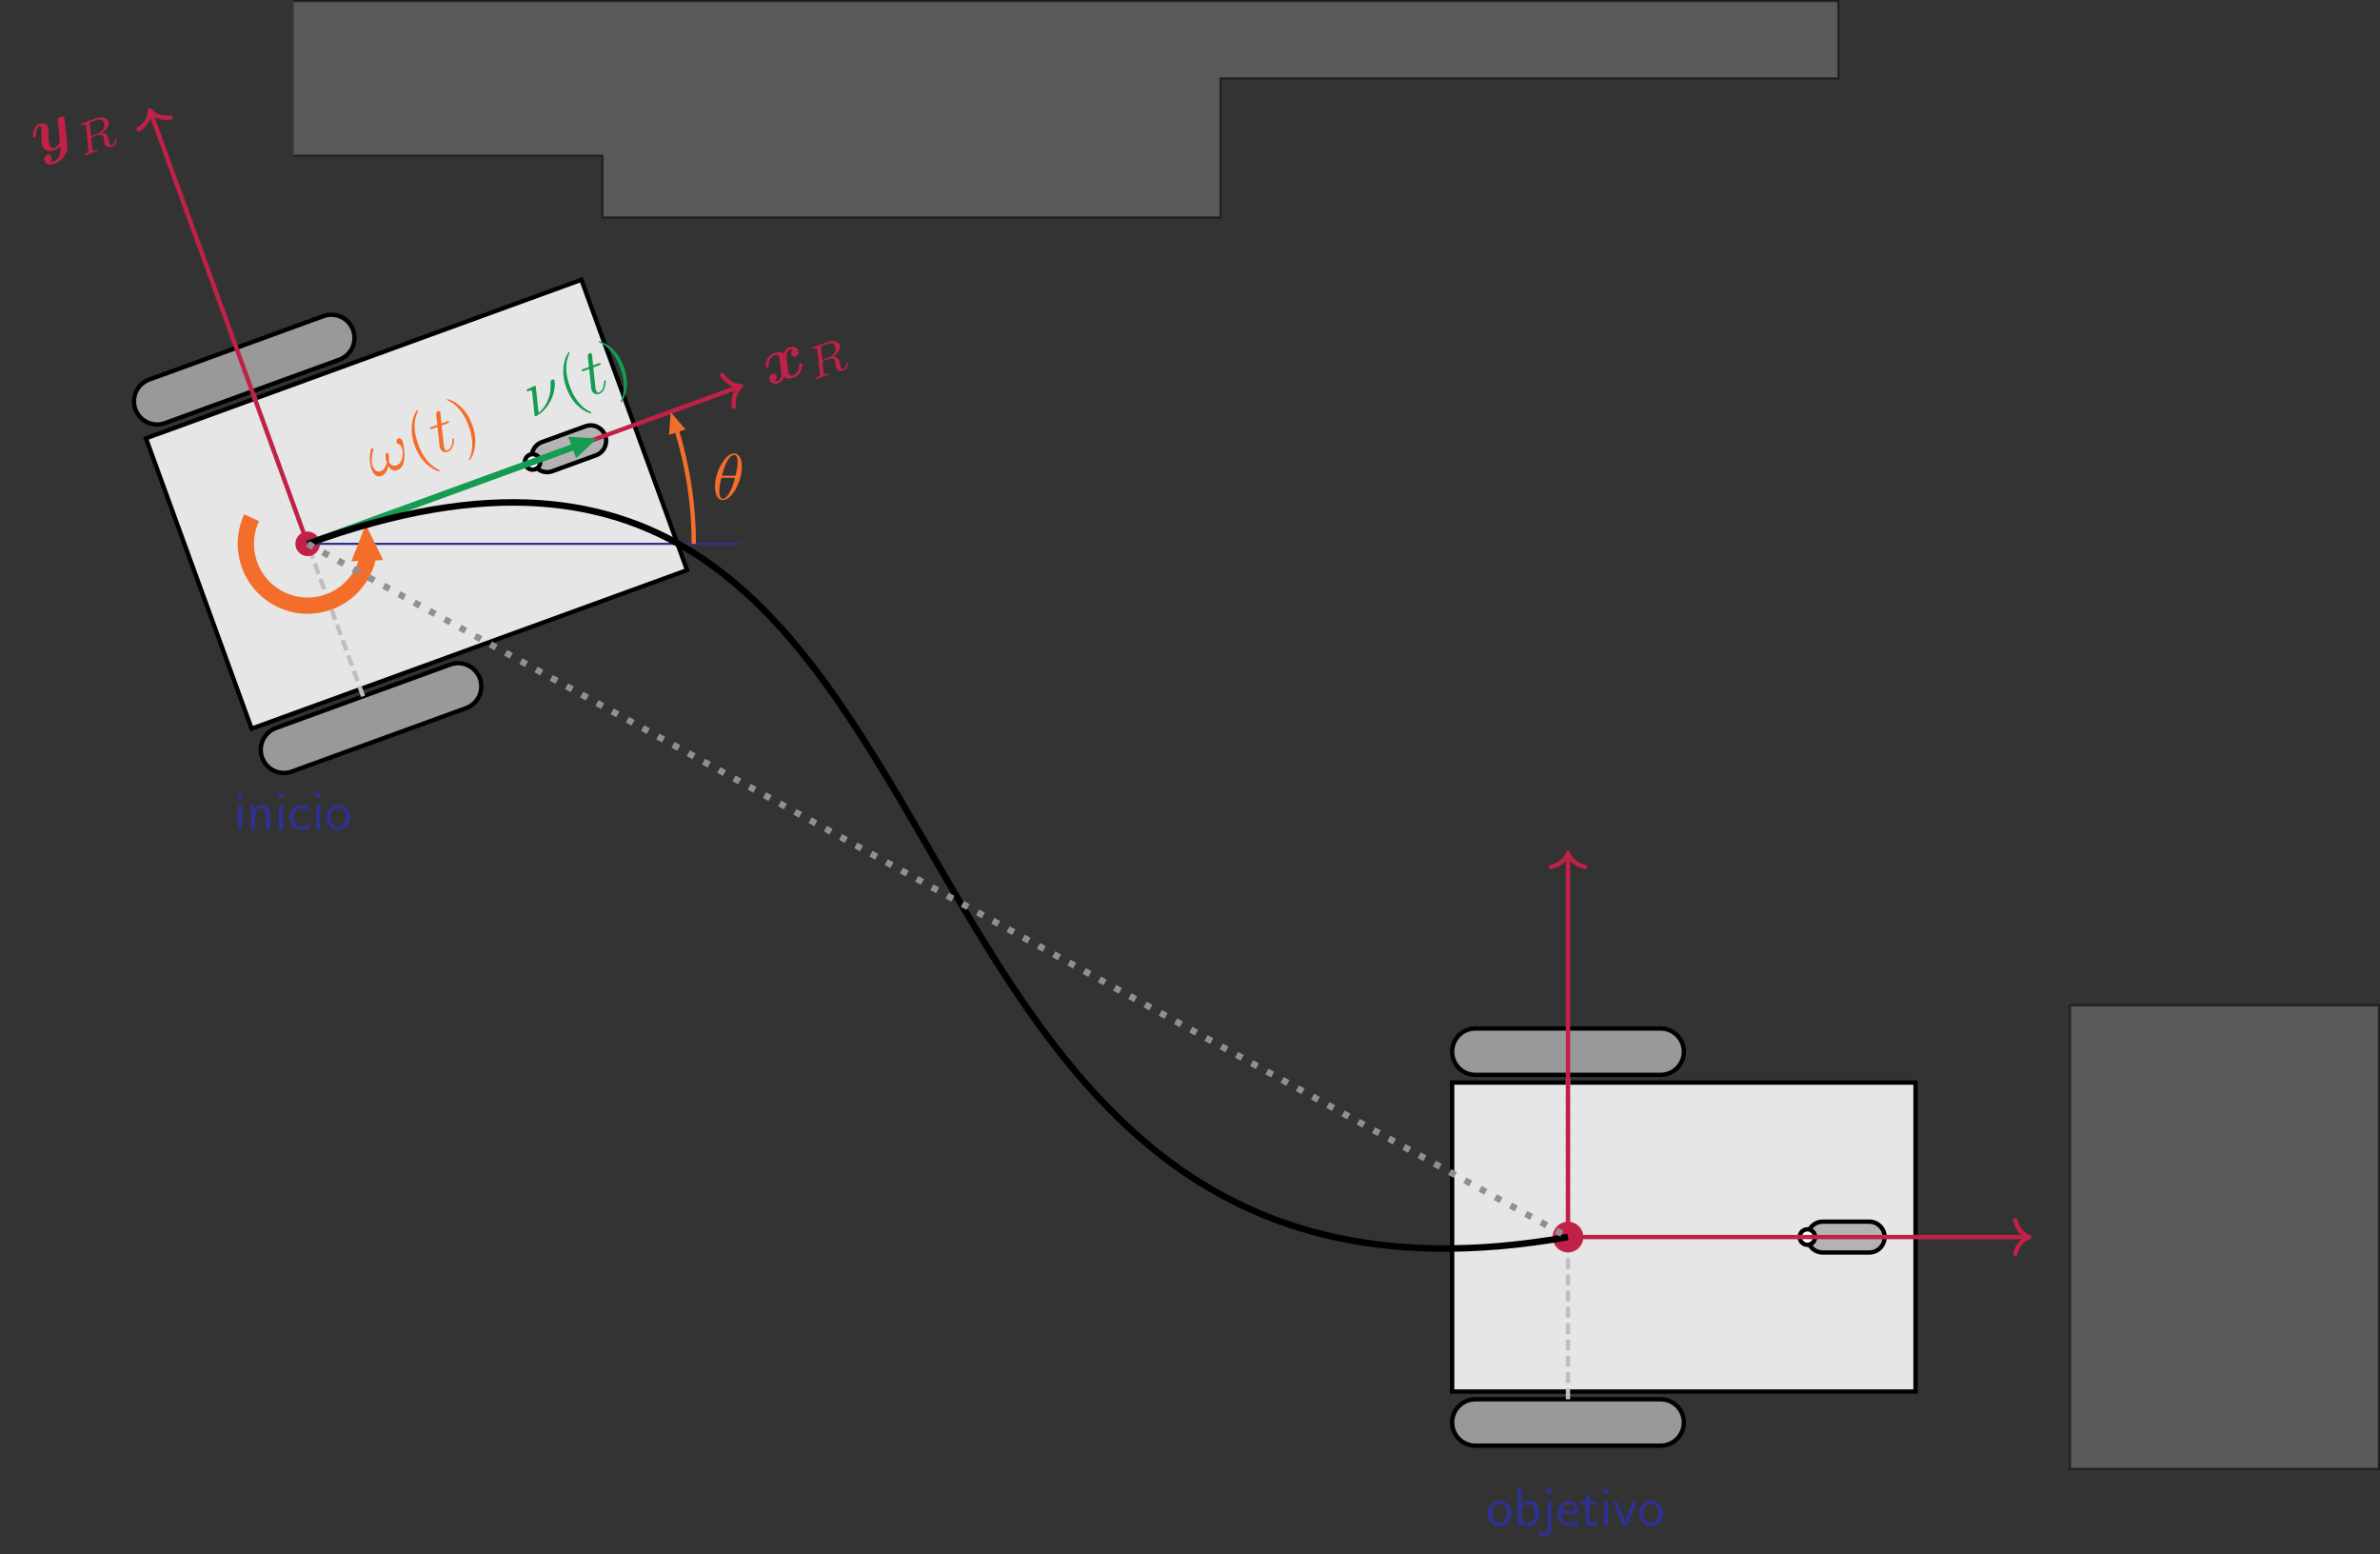 <?xml version="1.0" encoding="UTF-8" standalone="no"?>
<svg
   width="436.771pt"
   height="285.186pt"
   viewBox="0 0 436.771 285.186"
   version="1.1"
   id="svg215"
   xmlns:xlink="http://www.w3.org/1999/xlink"
   xmlns="http://www.w3.org/2000/svg"
   xmlns:svg="http://www.w3.org/2000/svg">
  <rect x="0" y="0" width="436.771" height="285.186" fill="#333333" stroke="none"/>
  <defs
     id="defs61">
    <g
       id="g56">
      <g
         id="glyph-0-0">
        <path
           d="M 4.375 -6.688 C 4.016 -6.438 3.969 -5.984 4.062 -5.703 C 4.156 -5.453 4.438 -5.266 4.797 -5.391 C 5.203 -5.531 5.5 -6 5.297 -6.547 C 5.078 -7.156 4.359 -7.328 3.656 -7.078 C 3.016 -6.844 2.781 -6.219 2.703 -5.953 C 2.25 -6.328 1.547 -6.312 0.906 -6.078 C -0.5 -5.562 -0.766 -3.906 -0.625 -3.516 C -0.578 -3.375 -0.422 -3.438 -0.312 -3.469 C -0.172 -3.531 -0.094 -3.562 -0.109 -3.719 C -0.156 -4.844 0.531 -5.484 1 -5.656 C 1.422 -5.812 1.688 -5.672 1.812 -5.312 C 1.891 -5.094 1.984 -4.438 2.016 -3.984 L 2.203 -2.328 C 2.281 -1.547 2 -1.078 1.625 -0.938 C 1.562 -0.922 1.297 -0.828 1.016 -0.922 C 1.375 -1.188 1.438 -1.641 1.344 -1.922 C 1.25 -2.172 0.953 -2.359 0.594 -2.234 C 0.203 -2.078 -0.109 -1.609 0.094 -1.047 C 0.312 -0.469 1.062 -0.281 1.734 -0.531 C 2.375 -0.766 2.625 -1.391 2.688 -1.672 C 3.141 -1.281 3.844 -1.297 4.5 -1.531 C 5.906 -2.047 6.172 -3.719 6.031 -4.078 C 5.984 -4.25 5.812 -4.188 5.719 -4.141 C 5.578 -4.094 5.5 -4.062 5.5 -3.891 C 5.547 -2.75 4.875 -2.125 4.406 -1.953 C 3.969 -1.797 3.703 -1.938 3.562 -2.297 C 3.484 -2.531 3.406 -3.172 3.359 -3.625 C 3.344 -3.938 3.203 -5.094 3.188 -5.297 C 3.125 -6.031 3.391 -6.531 3.781 -6.672 C 3.828 -6.688 4.094 -6.781 4.375 -6.688 Z M 4.375 -6.688 "
           id="path2" />
      </g>
      <g
         id="glyph-0-1">
        <path
           d="M 4.938 -6.594 C 4.922 -6.812 4.906 -6.844 4.891 -6.875 C 4.812 -7.125 4.547 -7.297 4.188 -7.172 C 3.609 -6.953 3.656 -6.391 3.703 -6.047 L 3.844 -4.781 C 3.891 -4.188 3.984 -3.234 4.047 -2.734 C 4.062 -2.469 3.812 -2.078 3.797 -2.047 C 3.703 -1.922 3.5 -1.625 3.141 -1.5 C 2.469 -1.25 2.234 -1.812 2.156 -2.062 C 1.906 -2.766 1.938 -3.766 1.953 -4.688 C 1.953 -5.016 1.969 -5.109 1.891 -5.297 C 1.656 -5.953 0.891 -6.078 0.266 -5.844 C -0.922 -5.422 -0.938 -3.672 -0.844 -3.438 C -0.797 -3.297 -0.625 -3.359 -0.531 -3.406 C -0.391 -3.453 -0.312 -3.469 -0.328 -3.641 C -0.391 -5.016 0.172 -5.359 0.344 -5.422 C 0.422 -5.453 0.531 -5.484 0.625 -5.25 C 0.719 -5 0.688 -4.656 0.703 -4.453 C 0.656 -3.156 0.656 -2.438 0.859 -1.859 C 1.328 -0.594 2.531 -0.812 3.188 -1.062 C 3.469 -1.156 3.828 -1.344 4.141 -1.781 C 4.328 -0.297 3.75 0.734 2.984 1.016 C 2.828 1.078 2.5 1.156 2.234 1.109 C 2.547 0.844 2.609 0.484 2.5 0.172 C 2.359 -0.234 1.984 -0.234 1.75 -0.141 C 1.344 0 1.078 0.516 1.266 1.016 C 1.469 1.578 2.219 1.781 3.141 1.438 C 4.422 0.969 5.594 -0.438 5.422 -1.953 Z M 4.938 -6.594 "
           id="path5" />
      </g>
      <g
         id="glyph-1-0">
        <path
           d="M 1.484 -6.016 C 1.453 -6.25 1.469 -6.266 1.641 -6.359 L 2.141 -6.547 C 2.875 -6.812 3.781 -7.141 4.078 -6.328 C 4.203 -6.016 4.219 -5.469 3.953 -5.047 C 3.719 -4.656 3.281 -4.359 2.75 -4.172 L 1.734 -3.797 Z M 3.703 -4.375 C 4.562 -4.938 5.188 -5.812 4.938 -6.516 C 4.688 -7.188 3.688 -7.422 2.547 -7.016 L 0.125 -6.141 C -0.016 -6.078 -0.125 -6.047 -0.062 -5.875 C -0.031 -5.766 0.062 -5.797 0.219 -5.859 C 0.234 -5.859 0.391 -5.906 0.531 -5.938 C 0.719 -6 0.719 -5.984 0.75 -5.906 C 0.766 -5.891 0.781 -5.844 0.812 -5.703 L 1.266 -1.156 C 1.297 -0.875 1.312 -0.797 0.703 -0.562 C 0.562 -0.516 0.469 -0.484 0.516 -0.328 C 0.547 -0.25 0.609 -0.219 0.688 -0.25 C 0.844 -0.297 1 -0.406 1.156 -0.453 C 1.312 -0.516 1.547 -0.594 1.672 -0.641 C 1.828 -0.703 2.016 -0.766 2.188 -0.828 C 2.344 -0.891 2.562 -0.938 2.719 -0.984 C 2.766 -1 2.891 -1.047 2.828 -1.203 C 2.797 -1.328 2.703 -1.297 2.531 -1.234 C 2.406 -1.188 2.375 -1.172 2.219 -1.141 C 2.031 -1.109 2.031 -1.125 2 -1.188 C 2 -1.203 1.984 -1.25 1.969 -1.391 L 1.75 -3.562 L 2.828 -3.953 C 3.5 -4.188 3.922 -3.969 4.047 -3.594 C 4.094 -3.5 4.109 -3.188 4.125 -3 C 4.172 -2.594 4.203 -2.484 4.25 -2.344 C 4.469 -1.734 5.125 -1.688 5.703 -1.891 C 6.438 -2.156 6.469 -3.047 6.422 -3.188 C 6.406 -3.219 6.359 -3.281 6.234 -3.25 C 6.141 -3.203 6.141 -3.156 6.141 -3.062 C 6.156 -2.672 5.984 -2.25 5.656 -2.125 C 5.469 -2.062 5.266 -2.078 5.109 -2.516 C 5.031 -2.719 4.953 -3.125 4.906 -3.359 C 4.859 -3.578 4.828 -3.672 4.797 -3.75 C 4.766 -3.828 4.672 -4.094 4.359 -4.234 C 4.156 -4.359 3.891 -4.375 3.703 -4.375 Z M 3.703 -4.375 "
           id="path8" />
      </g>
      <g
         id="glyph-2-0">
        <path
           d="M 5.438 -5.969 C 5.438 -6.766 5.219 -8.422 4 -8.422 C 2.344 -8.422 0.5 -5.062 0.5 -2.312 C 0.5 -1.188 0.844 0.125 1.938 0.125 C 3.625 0.125 5.438 -3.297 5.438 -5.969 Z M 1.766 -4.344 C 1.969 -5.109 2.219 -6.062 2.688 -6.906 C 3.016 -7.5 3.453 -8.156 4 -8.156 C 4.578 -8.156 4.656 -7.406 4.656 -6.719 C 4.656 -6.125 4.547 -5.516 4.266 -4.344 Z M 4.156 -3.953 C 4.031 -3.406 3.781 -2.391 3.328 -1.531 C 2.906 -0.719 2.453 -0.125 1.938 -0.125 C 1.547 -0.125 1.297 -0.484 1.297 -1.594 C 1.297 -2.094 1.359 -2.781 1.672 -3.953 Z M 4.156 -3.953 "
           id="path11" />
      </g>
      <g
         id="glyph-3-0">
        <path
           d="M 5.281 -6.656 C 5.094 -7.156 4.781 -7.375 4.531 -7.281 C 4.234 -7.172 4.047 -6.797 4.141 -6.531 C 4.172 -6.422 4.281 -6.312 4.438 -6.25 C 4.672 -6.156 5 -5.922 5.156 -5.453 C 5.328 -5 5.344 -4.281 5.188 -3.656 C 5.031 -3.047 4.734 -2.5 4.219 -2.312 C 3.578 -2.078 3.094 -2.359 2.75 -2.938 C 2.797 -3.266 2.781 -4.078 2.672 -4.406 C 2.609 -4.531 2.516 -4.625 2.375 -4.578 C 2.281 -4.547 2.156 -4.469 2.141 -4.266 C 2.094 -3.984 2.219 -3.219 2.375 -2.812 C 2.188 -2.141 1.922 -1.484 1.219 -1.219 C 0.484 -0.953 0.016 -1.531 -0.219 -2.172 C -0.734 -3.562 -0.016 -5.156 -0.078 -5.312 C -0.125 -5.422 -0.234 -5.484 -0.375 -5.438 C -0.516 -5.391 -0.531 -5.203 -0.578 -5.078 C -0.844 -4.047 -0.781 -2.562 -0.422 -1.531 C -0.125 -0.75 0.438 -0.016 1.375 -0.359 C 2.156 -0.641 2.484 -1.406 2.656 -2.172 C 2.984 -1.547 3.625 -1.172 4.312 -1.438 C 5.203 -1.75 5.5 -2.641 5.578 -3.625 C 5.672 -4.266 5.531 -5.953 5.281 -6.656 Z M 5.281 -6.656 "
           id="path14" />
      </g>
      <g
         id="glyph-3-1">
        <path
           d="M 0.672 -5.344 L 1.719 -5.719 C 1.953 -5.812 2.062 -5.844 1.984 -6.062 C 1.938 -6.188 1.828 -6.156 1.625 -6.078 L 0.641 -5.719 C 0.453 -7.453 0.438 -7.719 0.406 -7.766 C 0.344 -7.969 0.172 -8.031 -0.016 -7.953 C -0.047 -7.938 -0.359 -7.812 -0.328 -7.391 L -0.125 -5.438 L -1.156 -5.062 C -1.406 -4.984 -1.5 -4.938 -1.422 -4.719 C -1.375 -4.594 -1.281 -4.625 -1.062 -4.703 L -0.078 -5.062 C 0.281 -1.578 0.297 -1.359 0.375 -1.156 C 0.594 -0.562 1.172 -0.281 1.797 -0.516 C 2.938 -0.922 2.984 -2.797 2.953 -2.875 C 2.906 -3 2.812 -2.969 2.766 -2.953 C 2.656 -2.922 2.672 -2.875 2.672 -2.734 C 2.609 -1.391 2.094 -0.906 1.719 -0.766 C 1.484 -0.688 1.312 -0.781 1.172 -1.156 C 1.078 -1.422 1.078 -1.516 1.062 -1.719 Z M 0.672 -5.344 "
           id="path17" />
      </g>
      <g
         id="glyph-3-2">
        <path
           d="M 0.75 -5.75 C 0.75 -5.75 0.703 -5.875 0.547 -5.828 C 0.297 -5.734 -0.484 -5.344 -0.766 -5.203 C -0.859 -5.172 -0.969 -5.109 -0.891 -4.906 C -0.844 -4.781 -0.766 -4.828 -0.578 -4.891 C -0.047 -5.078 0 -5.016 0.047 -4.891 C 0.078 -4.828 0.141 -4.25 0.172 -3.906 L 0.484 -0.906 C 0.5 -0.719 0.547 -0.375 0.562 -0.344 C 0.609 -0.234 0.703 -0.25 0.781 -0.281 L 0.922 -0.344 C 1.672 -0.75 2.734 -1.641 3.5 -3.125 C 4.469 -5.078 4.234 -6.703 4.203 -6.797 C 4.125 -6.984 3.938 -7.062 3.75 -7 C 3.672 -6.969 3.422 -6.812 3.453 -6.453 C 3.656 -3.656 2.422 -1.781 1.266 -0.875 Z M 0.75 -5.75 "
           id="path20" />
      </g>
      <g
         id="glyph-4-0">
        <path
           d="M 4.703 1.344 C 4.688 1.297 4.688 1.281 4.422 1.172 C 2.5 0.25 1.375 -1.734 0.75 -3.438 C 0.031 -5.391 -0.25 -7.5 0.609 -9.422 C 0.719 -9.609 0.703 -9.641 0.688 -9.672 C 0.672 -9.75 0.609 -9.766 0.547 -9.734 C 0.438 -9.688 -0.312 -8.578 -0.438 -6.891 C -0.562 -5.438 -0.266 -4.172 0.094 -3.203 C 0.406 -2.344 1.031 -1.031 2.094 0.016 C 3.297 1.156 4.516 1.531 4.625 1.484 C 4.688 1.453 4.734 1.422 4.703 1.344 Z M 4.703 1.344 "
           id="path23" />
      </g>
      <g
         id="glyph-4-1">
        <path
           d="M 2.234 -3.984 C 1.906 -4.875 1.297 -6.172 0.219 -7.219 C -0.969 -8.359 -2.203 -8.734 -2.312 -8.688 C -2.375 -8.672 -2.406 -8.625 -2.391 -8.547 C -2.375 -8.516 -2.359 -8.484 -2.078 -8.375 C -0.578 -7.641 0.719 -6.109 1.578 -3.75 C 2.266 -1.828 2.562 0.297 1.703 2.234 C 1.609 2.406 1.609 2.422 1.625 2.469 C 1.641 2.531 1.703 2.547 1.766 2.531 C 1.875 2.484 2.625 1.359 2.766 -0.312 C 2.891 -1.75 2.578 -3.047 2.234 -3.984 Z M 2.234 -3.984 "
           id="path26" />
      </g>
      <g
         id="glyph-5-0">
        <path
           d="M 1.625 -6.781 L 0.734 -6.781 L 0.734 -5.891 L 1.625 -5.891 Z M 1.562 -4.422 L 0.812 -4.422 L 0.812 0 L 1.562 0 Z M 1.562 -4.422 "
           id="path29" />
      </g>
      <g
         id="glyph-5-1">
        <path
           d="M 4.344 -2.969 C 4.344 -3.625 4.188 -4.531 2.969 -4.531 C 2.078 -4.531 1.578 -3.859 1.531 -3.781 L 1.531 -4.484 L 0.812 -4.484 L 0.812 0 L 1.578 0 L 1.578 -2.438 C 1.578 -3.094 1.828 -3.922 2.594 -3.922 C 3.547 -3.922 3.562 -3.219 3.562 -2.906 L 3.562 0 L 4.344 0 Z M 4.344 -2.969 "
           id="path32" />
      </g>
      <g
         id="glyph-5-2">
        <path
           d="M 4.094 -4.172 C 3.5 -4.5 3.156 -4.594 2.547 -4.594 C 1.172 -4.594 0.359 -3.391 0.359 -2.219 C 0.359 -0.984 1.266 0.109 2.516 0.109 C 3.047 0.109 3.594 -0.031 4.141 -0.406 L 4.078 -1.062 C 3.562 -0.672 3.031 -0.531 2.516 -0.531 C 1.688 -0.531 1.141 -1.25 1.141 -2.219 C 1.141 -3 1.5 -3.953 2.562 -3.953 C 3.078 -3.953 3.422 -3.875 3.969 -3.516 Z M 4.094 -4.172 "
           id="path35" />
      </g>
      <g
         id="glyph-5-3">
        <path
           d="M 4.672 -2.188 C 4.672 -3.531 3.672 -4.594 2.5 -4.594 C 1.266 -4.594 0.297 -3.5 0.297 -2.188 C 0.297 -0.875 1.312 0.109 2.484 0.109 C 3.672 0.109 4.672 -0.891 4.672 -2.188 Z M 2.484 -0.531 C 1.797 -0.531 1.078 -1.094 1.078 -2.297 C 1.078 -3.5 1.828 -3.984 2.484 -3.984 C 3.188 -3.984 3.891 -3.469 3.891 -2.297 C 3.891 -1.109 3.219 -0.531 2.484 -0.531 Z M 2.484 -0.531 "
           id="path38" />
      </g>
      <g
         id="glyph-5-4">
        <path
           d="M 1.562 -6.922 L 0.812 -6.922 L 0.812 0 L 1.594 0 L 1.594 -0.453 C 1.828 -0.234 2.266 0.109 2.938 0.109 C 3.922 0.109 4.781 -0.891 4.781 -2.219 C 4.781 -3.453 4.109 -4.531 3.172 -4.531 C 2.781 -4.531 2.156 -4.438 1.562 -3.953 Z M 1.594 -3.344 C 1.75 -3.578 2.109 -3.922 2.656 -3.922 C 3.25 -3.922 4 -3.5 4 -2.219 C 4 -0.922 3.172 -0.5 2.562 -0.5 C 2.172 -0.5 1.844 -0.672 1.594 -1.141 Z M 1.594 -3.344 "
           id="path41" />
      </g>
      <g
         id="glyph-5-5">
        <path
           d="M 1.828 -6.781 L 0.953 -6.781 L 0.953 -5.891 L 1.828 -5.891 Z M -0.609 1.703 C -0.125 1.984 0.328 2.047 0.594 2.047 C 1.219 2.047 1.828 1.531 1.828 0.594 L 1.828 -4.422 L 1.094 -4.422 L 1.094 0.672 C 1.094 1.312 0.594 1.406 0.312 1.406 C 0.016 1.406 -0.234 1.297 -0.453 1.094 Z M -0.609 1.703 "
           id="path44" />
      </g>
      <g
         id="glyph-5-6">
        <path
           d="M 4.125 -2.188 C 4.125 -2.516 4.109 -3.266 3.734 -3.875 C 3.312 -4.484 2.719 -4.594 2.359 -4.594 C 1.25 -4.594 0.344 -3.531 0.344 -2.25 C 0.344 -0.938 1.312 0.109 2.5 0.109 C 3.125 0.109 3.703 -0.125 4.094 -0.406 L 4.031 -1.062 C 3.406 -0.531 2.734 -0.5 2.516 -0.5 C 1.719 -0.5 1.078 -1.203 1.047 -2.188 Z M 1.094 -2.734 C 1.25 -3.484 1.781 -3.984 2.359 -3.984 C 2.875 -3.984 3.422 -3.656 3.562 -2.734 Z M 1.094 -2.734 "
           id="path47" />
      </g>
      <g
         id="glyph-5-7">
        <path
           d="M 1.75 -3.844 L 3.156 -3.844 L 3.156 -4.422 L 1.75 -4.422 L 1.75 -5.688 L 1.062 -5.688 L 1.062 -4.422 L 0.188 -4.422 L 0.188 -3.844 L 1.031 -3.844 L 1.031 -1.188 C 1.031 -0.594 1.172 0.109 1.859 0.109 C 2.547 0.109 3.062 -0.141 3.312 -0.266 L 3.156 -0.859 C 2.891 -0.641 2.578 -0.531 2.25 -0.531 C 1.891 -0.531 1.75 -0.828 1.75 -1.359 Z M 1.75 -3.844 "
           id="path50" />
      </g>
      <g
         id="glyph-5-8">
        <path
           d="M 4.453 -4.422 L 3.703 -4.422 L 2.906 -2.359 C 2.703 -1.797 2.391 -1 2.312 -0.531 L 2.297 -0.531 C 2.25 -0.891 1.984 -1.578 1.891 -1.844 L 0.922 -4.422 L 0.141 -4.422 L 1.859 0 L 2.734 0 Z M 4.453 -4.422 "
           id="path53" />
      </g>
    </g>
    <clipPath
       id="clip-0">
      <path
         clip-rule="nonzero"
         d="M 379 184 L 436.77 184 L 436.77 270 L 379 270 Z M 379 184 "
         id="path58" />
    </clipPath>
  </defs>
  <path
     fill-rule="nonzero"
     fill="rgb(89.999%, 89.999%, 89.999%)"
     fill-opacity="1"
     stroke-width="0.797"
     stroke-linecap="butt"
     stroke-linejoin="miter"
     stroke="rgb(0%, 0%, 0%)"
     stroke-opacity="1"
     stroke-miterlimit="10"
     d="M -149.451 -133.492 L -168.842 -80.219 L -88.932 -51.133 L -69.541 -104.406 Z M -149.451 -133.492 "
     transform="matrix(1, 0, 0, -1, 195.627, 0.199)"
     id="path63" />
  <path
     fill-rule="nonzero"
     fill="rgb(59.999%, 59.999%, 59.999%)"
     fill-opacity="1"
     stroke-width="0.797"
     stroke-linecap="butt"
     stroke-linejoin="miter"
     stroke="rgb(0%, 0%, 0%)"
     stroke-opacity="1"
     stroke-miterlimit="10"
     d="M -147.514 -138.821 C -148.318 -136.613 -147.178 -134.172 -144.971 -133.371 L -113.006 -121.735 C -110.799 -120.934 -108.361 -122.071 -107.557 -124.278 C -106.756 -126.485 -107.893 -128.922 -110.1 -129.727 L -142.065 -141.36 C -144.272 -142.164 -146.709 -141.028 -147.514 -138.821 Z M -147.514 -138.821 "
     transform="matrix(1, 0, 0, -1, 195.627, 0.199)"
     id="path65" />
  <path
     fill-rule="nonzero"
     fill="rgb(59.999%, 59.999%, 59.999%)"
     fill-opacity="1"
     stroke-width="0.797"
     stroke-linecap="butt"
     stroke-linejoin="miter"
     stroke="rgb(0%, 0%, 0%)"
     stroke-opacity="1"
     stroke-miterlimit="10"
     d="M -170.783 -74.891 C -171.584 -72.684 -170.447 -70.242 -168.24 -69.442 L -136.275 -57.805 C -134.068 -57.004 -131.631 -58.141 -130.826 -60.348 C -130.022 -62.555 -131.162 -64.992 -133.369 -65.797 L -165.334 -77.43 C -167.541 -78.235 -169.979 -77.098 -170.783 -74.891 Z M -170.783 -74.891 "
     transform="matrix(1, 0, 0, -1, 195.627, 0.199)"
     id="path67" />
  <path
     fill="none"
     stroke-width="0.797"
     stroke-linecap="butt"
     stroke-linejoin="miter"
     stroke="rgb(75%, 75%, 75%)"
     stroke-opacity="1"
     stroke-dasharray="1.993 0.996"
     stroke-miterlimit="10"
     d="M -128.99 -127.551 L -149.35 -71.614 "
     transform="matrix(1, 0, 0, -1, 195.627, 0.199)"
     id="path69" />
  <path
     fill-rule="nonzero"
     fill="rgb(70%, 70%, 70%)"
     fill-opacity="1"
     stroke-width="0.797"
     stroke-linecap="butt"
     stroke-linejoin="miter"
     stroke="rgb(0%, 0%, 0%)"
     stroke-opacity="1"
     stroke-miterlimit="10"
     d="M -97.881 -84.555 C -98.416 -83.086 -97.658 -81.457 -96.186 -80.922 L -88.197 -78.016 C -86.725 -77.477 -85.1 -78.239 -84.564 -79.707 C -84.029 -81.18 -84.787 -82.805 -86.256 -83.34 L -94.248 -86.25 C -95.721 -86.785 -97.346 -86.028 -97.881 -84.555 Z M -97.881 -84.555 "
     transform="matrix(1, 0, 0, -1, 195.627, 0.199)"
     id="path71" />
  <path
     fill-rule="nonzero"
     fill="rgb(100%, 100%, 100%)"
     fill-opacity="1"
     stroke-width="0.797"
     stroke-linecap="butt"
     stroke-linejoin="miter"
     stroke="rgb(0%, 0%, 0%)"
     stroke-opacity="1"
     stroke-miterlimit="10"
     d="M -96.549 -84.071 C -96.818 -83.336 -97.631 -82.957 -98.365 -83.223 C -99.104 -83.492 -99.482 -84.305 -99.213 -85.039 C -98.947 -85.778 -98.131 -86.156 -97.397 -85.887 C -96.662 -85.621 -96.283 -84.805 -96.549 -84.071 Z M -96.549 -84.071 "
     transform="matrix(1, 0, 0, -1, 195.627, 0.199)"
     id="path73" />
  <path
     fill="none"
     stroke-width="0.797"
     stroke-linecap="butt"
     stroke-linejoin="miter"
     stroke="rgb(75.999%, 12.999%, 28%)"
     stroke-opacity="1"
     stroke-miterlimit="10"
     d="M -139.17 -99.582 L -60.006 -70.77 "
     transform="matrix(1, 0, 0, -1, 195.627, 0.199)"
     id="path75" />
  <path
     fill="none"
     stroke-width="0.797"
     stroke-linecap="round"
     stroke-linejoin="round"
     stroke="rgb(75.999%, 12.999%, 28%)"
     stroke-opacity="1"
     stroke-miterlimit="10"
     d="M -2.549 3.111 C -2.085 1.246 -1.046 0.365 0.001 0 C -1.045 -0.363 -2.085 -1.244 -2.549 -3.112 "
     transform="matrix(0.94, -0.342, -0.342, -0.94, 135.995, 70.833)"
     id="path77" />
  <g
     fill="rgb(75.999%, 12.999%, 28%)"
     fill-opacity="1"
     id="g81">
    <use
       xlink:href="#glyph-0-0"
       x="141.165"
       y="70.823"
       id="use79" />
  </g>
  <g
     fill="rgb(75.999%, 12.999%, 28%)"
     fill-opacity="1"
     id="g85">
    <use
       xlink:href="#glyph-1-0"
       x="149.182"
       y="69.813"
       id="use83" />
  </g>
  <path
     fill="none"
     stroke-width="0.797"
     stroke-linecap="butt"
     stroke-linejoin="miter"
     stroke="rgb(75.999%, 12.999%, 28%)"
     stroke-opacity="1"
     stroke-miterlimit="10"
     d="M -139.17 -99.582 L -167.982 -20.418 "
     transform="matrix(1, 0, 0, -1, 195.627, 0.199)"
     id="path87" />
  <path
     fill="none"
     stroke-width="0.797"
     stroke-linecap="round"
     stroke-linejoin="round"
     stroke="rgb(75.999%, 12.999%, 28%)"
     stroke-opacity="1"
     stroke-miterlimit="10"
     d="M -2.552 3.111 C -2.084 1.245 -1.046 0.363 -0.002 0 C -1.048 -0.363 -2.084 -1.246 -2.552 -3.112 "
     transform="matrix(-0.342, -0.94, -0.94, 0.342, 27.507, 20.245)"
     id="path89" />
  <g
     fill="rgb(75.999%, 12.999%, 28%)"
     fill-opacity="1"
     id="g93">
    <use
       xlink:href="#glyph-0-1"
       x="6.924"
       y="28.585"
       id="use91" />
  </g>
  <g
     fill="rgb(75.999%, 12.999%, 28%)"
     fill-opacity="1"
     id="g97">
    <use
       xlink:href="#glyph-1-0"
       x="14.971"
       y="28.766"
       id="use95" />
  </g>
  <path
     fill-rule="nonzero"
     fill="rgb(75.999%, 12.999%, 28%)"
     fill-opacity="1"
     d="M 58.574 99.012 C 58.148 97.84 56.855 97.238 55.688 97.664 C 54.516 98.09 53.914 99.383 54.34 100.555 C 54.766 101.723 56.059 102.328 57.227 101.902 C 58.398 101.477 59 100.18 58.574 99.012 Z M 58.574 99.012 "
     id="path99" />
  <path
     fill="none"
     stroke-width="0.399"
     stroke-linecap="butt"
     stroke-linejoin="miter"
     stroke="rgb(18.039%, 19.217%, 57.256%)"
     stroke-opacity="1"
     stroke-miterlimit="10"
     d="M -139.17 -99.582 L -59.799 -99.582 "
     transform="matrix(1, 0, 0, -1, 195.627, 0.199)"
     id="path101" />
  <path
     fill="none"
     stroke-width="0.797"
     stroke-linecap="butt"
     stroke-linejoin="miter"
     stroke="rgb(95.685%, 43.137%, 16.862%)"
     stroke-opacity="1"
     stroke-miterlimit="10"
     d="M -68.303 -99.582 C -68.303 -92.567 -69.346 -85.594 -71.389 -78.899 "
     transform="matrix(1, 0, 0, -1, 195.627, 0.199)"
     id="path103" />
  <path
     fill-rule="nonzero"
     fill="rgb(95.685%, 43.137%, 16.862%)"
     fill-opacity="1"
     stroke-width="0.797"
     stroke-linecap="butt"
     stroke-linejoin="miter"
     stroke="rgb(95.685%, 43.137%, 16.862%)"
     stroke-opacity="1"
     stroke-miterlimit="10"
     d="M 2.81 -0.001 L 0.399 1.007 L 0.397 -0.001 L 0.4 -1.007 Z M 2.81 -0.001 "
     transform="matrix(-0.316, -0.949, -0.949, 0.316, 124.296, 79.287)"
     id="path105" />
  <g
     fill="rgb(95.685%, 43.137%, 16.862%)"
     fill-opacity="1"
     id="g109">
    <use
       xlink:href="#glyph-2-0"
       x="130.712"
       y="91.627"
       id="use107" />
  </g>
  <path
     fill="none"
     stroke-width="2.989"
     stroke-linecap="butt"
     stroke-linejoin="miter"
     stroke="rgb(95.685%, 43.137%, 16.862%)"
     stroke-opacity="1"
     stroke-miterlimit="10"
     d="M -149.447 -94.793 C -152.092 -100.465 -149.639 -107.215 -143.963 -109.86 C -138.287 -112.508 -131.541 -110.051 -128.893 -104.375 C -128.561 -103.656 -128.303 -102.91 -128.127 -102.153 "
     transform="matrix(1, 0, 0, -1, 195.627, 0.199)"
     id="path111" />
  <path
     fill-rule="nonzero"
     fill="rgb(95.685%, 43.137%, 16.862%)"
     fill-opacity="1"
     stroke-width="1.743"
     stroke-linecap="butt"
     stroke-linejoin="miter"
     stroke="rgb(95.685%, 43.137%, 16.862%)"
     stroke-opacity="1"
     stroke-miterlimit="10"
     d="M 4.489 -0.001 L 0.871 1.582 L 0.873 -0.002 L 0.871 -1.581 Z M 4.489 -0.001 "
     transform="matrix(-0.041, -0.999, -0.999, 0.041, 67.397, 102.872)"
     id="path113" />
  <g
     fill="rgb(95.685%, 43.137%, 16.862%)"
     fill-opacity="1"
     id="g117">
    <use
       xlink:href="#glyph-3-0"
       x="68.616"
       y="87.681"
       id="use115" />
  </g>
  <g
     fill="rgb(95.685%, 43.137%, 16.862%)"
     fill-opacity="1"
     id="g121">
    <use
       xlink:href="#glyph-4-0"
       x="76.011"
       y="84.989"
       id="use119" />
  </g>
  <g
     fill="rgb(95.685%, 43.137%, 16.862%)"
     fill-opacity="1"
     id="g125">
    <use
       xlink:href="#glyph-3-1"
       x="80.38"
       y="83.399"
       id="use123" />
  </g>
  <g
     fill="rgb(95.685%, 43.137%, 16.862%)"
     fill-opacity="1"
     id="g129">
    <use
       xlink:href="#glyph-4-1"
       x="84.437"
       y="81.923"
       id="use127" />
  </g>
  <path
     fill="none"
     stroke-width="1.196"
     stroke-linecap="butt"
     stroke-linejoin="miter"
     stroke="rgb(8.234%, 60.782%, 32.158%)"
     stroke-opacity="1"
     stroke-miterlimit="10"
     d="M -139.17 -99.582 L -90.334 -81.809 "
     transform="matrix(1, 0, 0, -1, 195.627, 0.199)"
     id="path131" />
  <path
     fill-rule="nonzero"
     fill="rgb(8.234%, 60.782%, 32.158%)"
     fill-opacity="1"
     stroke-width="1.196"
     stroke-linecap="butt"
     stroke-linejoin="miter"
     stroke="rgb(8.234%, 60.782%, 32.158%)"
     stroke-opacity="1"
     stroke-miterlimit="10"
     d="M 3.32 0.001 L 0.596 1.175 L 0.596 -0.001 L 0.598 -1.174 Z M 3.32 0.001 "
     transform="matrix(0.94, -0.342, -0.342, -0.94, 105.014, 82.109)"
     id="path133" />
  <g
     fill="rgb(8.234%, 60.782%, 32.158%)"
     fill-opacity="1"
     id="g137">
    <use
       xlink:href="#glyph-3-2"
       x="97.573"
       y="76.632"
       id="use135" />
  </g>
  <g
     fill="rgb(8.234%, 60.782%, 32.158%)"
     fill-opacity="1"
     id="g141">
    <use
       xlink:href="#glyph-4-0"
       x="103.837"
       y="74.352"
       id="use139" />
  </g>
  <g
     fill="rgb(8.234%, 60.782%, 32.158%)"
     fill-opacity="1"
     id="g145">
    <use
       xlink:href="#glyph-3-1"
       x="108.206"
       y="72.762"
       id="use143" />
  </g>
  <g
     fill="rgb(8.234%, 60.782%, 32.158%)"
     fill-opacity="1"
     id="g149">
    <use
       xlink:href="#glyph-4-1"
       x="112.263"
       y="71.285"
       id="use147" />
  </g>
  <path
     fill-rule="nonzero"
     fill="rgb(89.999%, 89.999%, 89.999%)"
     fill-opacity="1"
     stroke-width="0.797"
     stroke-linecap="butt"
     stroke-linejoin="miter"
     stroke="rgb(0%, 0%, 0%)"
     stroke-opacity="1"
     stroke-miterlimit="10"
     d="M 70.865 -255.121 L 70.865 -198.426 L 155.908 -198.426 L 155.908 -255.121 Z M 70.865 -255.121 "
     transform="matrix(1, 0, 0, -1, 195.627, 0.199)"
     id="path151" />
  <path
     fill-rule="nonzero"
     fill="rgb(59.999%, 59.999%, 59.999%)"
     fill-opacity="1"
     stroke-width="0.797"
     stroke-linecap="butt"
     stroke-linejoin="miter"
     stroke="rgb(0%, 0%, 0%)"
     stroke-opacity="1"
     stroke-miterlimit="10"
     d="M 70.865 -260.789 C 70.865 -258.442 72.771 -256.539 75.119 -256.539 L 109.135 -256.539 C 111.482 -256.539 113.389 -258.442 113.389 -260.789 C 113.389 -263.141 111.482 -265.043 109.135 -265.043 L 75.119 -265.043 C 72.771 -265.043 70.865 -263.141 70.865 -260.789 Z M 70.865 -260.789 "
     transform="matrix(1, 0, 0, -1, 195.627, 0.199)"
     id="path153" />
  <path
     fill-rule="nonzero"
     fill="rgb(59.999%, 59.999%, 59.999%)"
     fill-opacity="1"
     stroke-width="0.797"
     stroke-linecap="butt"
     stroke-linejoin="miter"
     stroke="rgb(0%, 0%, 0%)"
     stroke-opacity="1"
     stroke-miterlimit="10"
     d="M 70.865 -192.758 C 70.865 -190.41 72.771 -188.508 75.119 -188.508 L 109.135 -188.508 C 111.482 -188.508 113.389 -190.41 113.389 -192.758 C 113.389 -195.106 111.482 -197.012 109.135 -197.012 L 75.119 -197.012 C 72.771 -197.012 70.865 -195.106 70.865 -192.758 Z M 70.865 -192.758 "
     transform="matrix(1, 0, 0, -1, 195.627, 0.199)"
     id="path155" />
  <path
     fill="none"
     stroke-width="0.797"
     stroke-linecap="butt"
     stroke-linejoin="miter"
     stroke="rgb(75%, 75%, 75%)"
     stroke-opacity="1"
     stroke-dasharray="1.993 0.996"
     stroke-miterlimit="10"
     d="M 92.127 -256.539 L 92.127 -197.012 "
     transform="matrix(1, 0, 0, -1, 195.627, 0.199)"
     id="path157" />
  <path
     fill-rule="nonzero"
     fill="rgb(70%, 70%, 70%)"
     fill-opacity="1"
     stroke-width="0.797"
     stroke-linecap="butt"
     stroke-linejoin="miter"
     stroke="rgb(0%, 0%, 0%)"
     stroke-opacity="1"
     stroke-miterlimit="10"
     d="M 136.064 -226.774 C 136.064 -225.211 137.334 -223.942 138.9 -223.942 L 147.404 -223.942 C 148.971 -223.942 150.236 -225.211 150.236 -226.774 C 150.236 -228.34 148.971 -229.61 147.404 -229.61 L 138.9 -229.61 C 137.334 -229.61 136.064 -228.34 136.064 -226.774 Z M 136.064 -226.774 "
     transform="matrix(1, 0, 0, -1, 195.627, 0.199)"
     id="path159" />
  <path
     fill-rule="nonzero"
     fill="rgb(100%, 100%, 100%)"
     fill-opacity="1"
     stroke-width="0.797"
     stroke-linecap="butt"
     stroke-linejoin="miter"
     stroke="rgb(0%, 0%, 0%)"
     stroke-opacity="1"
     stroke-miterlimit="10"
     d="M 137.482 -226.774 C 137.482 -225.992 136.846 -225.356 136.064 -225.356 C 135.283 -225.356 134.646 -225.992 134.646 -226.774 C 134.646 -227.559 135.283 -228.192 136.064 -228.192 C 136.846 -228.192 137.482 -227.559 137.482 -226.774 Z M 137.482 -226.774 "
     transform="matrix(1, 0, 0, -1, 195.627, 0.199)"
     id="path161" />
  <path
     fill="none"
     stroke-width="0.797"
     stroke-linecap="butt"
     stroke-linejoin="miter"
     stroke="rgb(75.999%, 12.999%, 28%)"
     stroke-opacity="1"
     stroke-miterlimit="10"
     d="M 92.127 -226.774 L 176.369 -226.774 "
     transform="matrix(1, 0, 0, -1, 195.627, 0.199)"
     id="path163" />
  <path
     fill="none"
     stroke-width="0.797"
     stroke-linecap="round"
     stroke-linejoin="round"
     stroke="rgb(75.999%, 12.999%, 28%)"
     stroke-opacity="1"
     stroke-miterlimit="10"
     d="M -2.552 3.11 C -2.084 1.243 -1.044 0.364 -0.002 0.001 C -1.044 -0.362 -2.084 -1.245 -2.552 -3.112 "
     transform="matrix(1, 0, 0, -1, 372.396, 226.973)"
     id="path165" />
  <path
     fill="none"
     stroke-width="0.797"
     stroke-linecap="butt"
     stroke-linejoin="miter"
     stroke="rgb(75.999%, 12.999%, 28%)"
     stroke-opacity="1"
     stroke-miterlimit="10"
     d="M 92.127 -226.774 L 92.127 -156.703 "
     transform="matrix(1, 0, 0, -1, 195.627, 0.199)"
     id="path167" />
  <path
     fill="none"
     stroke-width="0.797"
     stroke-linecap="round"
     stroke-linejoin="round"
     stroke="rgb(75.999%, 12.999%, 28%)"
     stroke-opacity="1"
     stroke-miterlimit="10"
     d="M -2.55 3.11 C -2.085 1.242 -1.046 0.363 0.001 0 C -1.046 -0.363 -2.085 -1.246 -2.55 -3.109 "
     transform="matrix(0, -1, -1, 0, 287.754, 156.505)"
     id="path169" />
  <path
     fill-rule="nonzero"
     fill="rgb(75.999%, 12.999%, 28%)"
     fill-opacity="1"
     d="M 290.57 226.973 C 290.57 225.418 289.309 224.156 287.754 224.156 C 286.199 224.156 284.938 225.418 284.938 226.973 C 284.938 228.531 286.199 229.793 287.754 229.793 C 289.309 229.793 290.57 228.531 290.57 226.973 Z M 290.57 226.973 "
     id="path171" />
  <g
     fill="rgb(18.039%, 19.217%, 57.256%)"
     fill-opacity="1"
     id="g185">
    <use
       xlink:href="#glyph-5-0"
       x="42.852"
       y="152.219"
       id="use173" />
    <use
       xlink:href="#glyph-5-1"
       x="45.232"
       y="152.219"
       id="use175" />
    <use
       xlink:href="#glyph-5-0"
       x="50.38"
       y="152.219"
       id="use177" />
    <use
       xlink:href="#glyph-5-2"
       x="52.76"
       y="152.219"
       id="use179" />
    <use
       xlink:href="#glyph-5-0"
       x="57.187"
       y="152.219"
       id="use181" />
    <use
       xlink:href="#glyph-5-3"
       x="59.567"
       y="152.219"
       id="use183" />
  </g>
  <g
     fill="rgb(18.039%, 19.217%, 57.256%)"
     fill-opacity="1"
     id="g203">
    <use
       xlink:href="#glyph-5-3"
       x="272.727"
       y="279.928"
       id="use187" />
    <use
       xlink:href="#glyph-5-4"
       x="277.708"
       y="279.928"
       id="use189" />
    <use
       xlink:href="#glyph-5-5"
       x="282.856"
       y="279.928"
       id="use191" />
    <use
       xlink:href="#glyph-5-6"
       x="285.513"
       y="279.928"
       id="use193" />
    <use
       xlink:href="#glyph-5-7"
       x="289.94"
       y="279.928"
       id="use195" />
    <use
       xlink:href="#glyph-5-0"
       x="293.538"
       y="279.928"
       id="use197" />
    <use
       xlink:href="#glyph-5-8"
       x="295.918"
       y="279.928"
       id="use199" />
    <use
       xlink:href="#glyph-5-3"
       x="300.512"
       y="279.928"
       id="use201" />
  </g>
  <path
     fill="none"
     stroke-width="1.196"
     stroke-linecap="butt"
     stroke-linejoin="miter"
     stroke="rgb(0%, 0%, 0%)"
     stroke-opacity="1"
     stroke-miterlimit="10"
     d="M -139.17 -99.582 C -5.982 -51.106 -47.455 -251.387 92.127 -226.774 "
     transform="matrix(1, 0, 0, -1, 195.627, 0.199)"
     id="path205" />
  <path
     fill="none"
     stroke-width="1.196"
     stroke-linecap="butt"
     stroke-linejoin="miter"
     stroke="rgb(56.862%, 56.078%, 56.078%)"
     stroke-opacity="1"
     stroke-dasharray="1.196 1.993"
     stroke-miterlimit="10"
     d="M -139.17 -99.582 L 92.127 -226.774 "
     transform="matrix(1, 0, 0, -1, 195.627, 0.199)"
     id="path207" />
  <path
     fill-rule="nonzero"
     fill="rgb(50%, 50%, 50%)"
     fill-opacity="0.5"
     stroke-width="0.399"
     stroke-linecap="butt"
     stroke-linejoin="miter"
     stroke="rgb(0%, 0%, 0%)"
     stroke-opacity="0.5"
     stroke-miterlimit="10"
     d="M -141.732 -0 L 141.732 -0 L 141.732 -14.172 L 28.346 -14.172 L 28.346 -39.684 L -85.041 -39.684 L -85.041 -28.348 L -141.732 -28.348 "
     transform="matrix(1, 0, 0, -1, 195.627, 0.199)"
     id="path209" />
  <g
     clip-path="url(#clip-0)"
     id="g213">
    <path
       fill-rule="nonzero"
       fill="rgb(50%, 50%, 50%)"
       fill-opacity="0.5"
       stroke-width="0.399"
       stroke-linecap="butt"
       stroke-linejoin="miter"
       stroke="rgb(0%, 0%, 0%)"
       stroke-opacity="0.5"
       stroke-miterlimit="10"
       d="M 184.256 -184.254 L 240.947 -184.254 L 240.947 -269.293 L 184.256 -269.293 L 184.256 -184.254 "
       transform="matrix(1, 0, 0, -1, 195.627, 0.199)"
       id="path211" />
  </g>
</svg>
